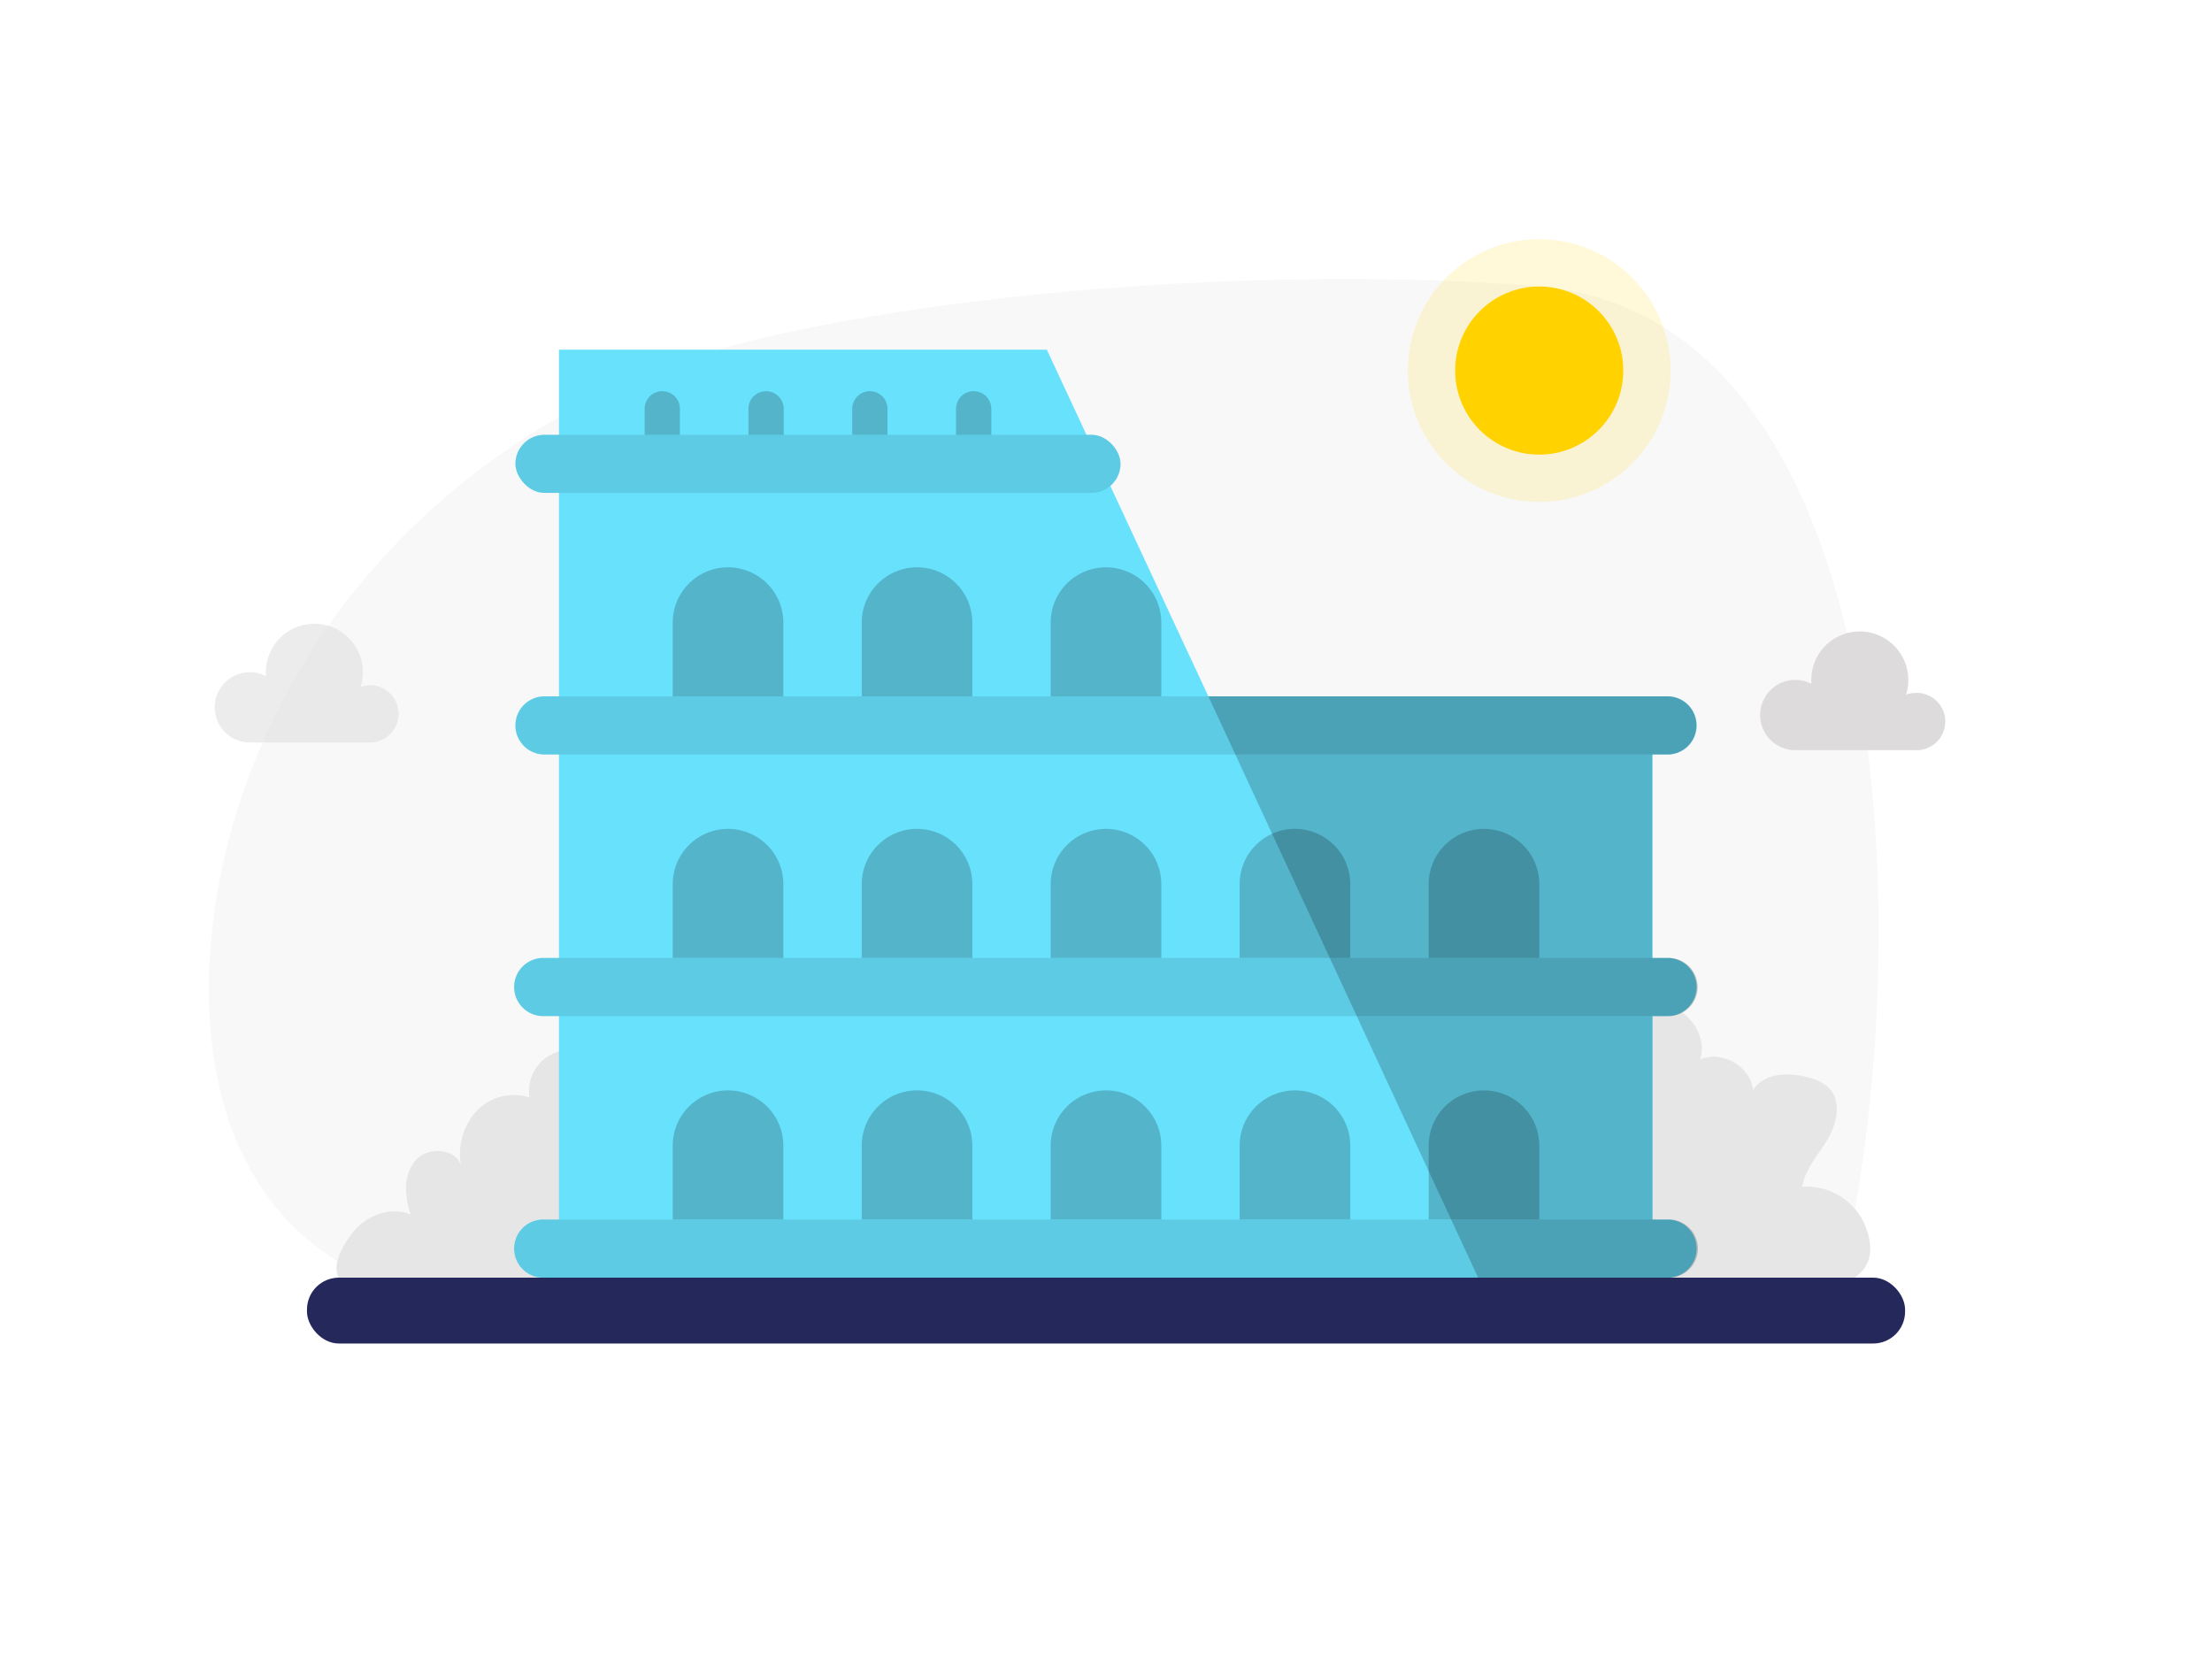 <svg id="Layer_1" data-name="Layer 1" xmlns="http://www.w3.org/2000/svg" viewBox="0 0 400 300"><path d="M136.76,61.39c-47.5,11.29-85,47-96,92.87-8.19,34.15-2.47,81.91,54.09,82.16,128.16.57,236.62-.06,236.62-.06,15.42-55.37,15-178.68-53.09-184.55C239.56,48.46,179.72,51.17,136.76,61.39Z" fill="#e6e6e6" opacity="0.3"/><circle cx="278.34" cy="67.01" r="15.2" fill="#ffd200"/><circle cx="278.34" cy="67.01" r="23.76" fill="#ffd200" opacity="0.15"/><path d="M346.4,125.31a5.2,5.2,0,0,0-1.73.3,8.9,8.9,0,0,0,.41-2.65,8.77,8.77,0,1,0-17.54,0c0,.23,0,.46,0,.69a6.35,6.35,0,1,0-2.88,12h21.7a5.18,5.18,0,1,0,0-10.35Z" fill="#dddbdb"/><path d="M66.94,123.91a5,5,0,0,0-1.73.31,9,9,0,0,0,.41-2.65,8.77,8.77,0,0,0-17.54,0c0,.23,0,.46,0,.69a6.35,6.35,0,1,0-2.88,12h21.7a5.18,5.18,0,0,0,0-10.36Z" fill="#dddbdb" opacity="0.52"/><path d="M63.56,223.16c2.4-3.28,7-5.13,10.71-3.53-1.14-3.27-1.37-7.24.91-9.84s7.57-2.11,8.24,1.28a11.69,11.69,0,0,1,2.6-10,9.27,9.27,0,0,1,9.74-2.6A7.46,7.46,0,0,1,108.38,192a10.12,10.12,0,0,0,2.15,2,11.5,11.5,0,0,0,3.44.6c2.83.47,5,2.89,6.07,5.57a24.6,24.6,0,0,1,1.13,8.51c.08,6.81-.28,14.51-5.39,19,1.63,2.54,3.11,6.26.79,8.18a6.26,6.26,0,0,1-4,1,315.13,315.13,0,0,1-34.35-1.24C70.17,234.9,54.57,235.43,63.56,223.16Z" fill="#e6e6e6"/><path d="M337.17,221.37a11.49,11.49,0,0,0-11.3-6.76c.59-3.27,3-5.84,4.69-8.71s2.47-6.91.1-9.23a7.84,7.84,0,0,0-3.07-1.66c-3.68-1.21-8.48-1.17-10.58,2.09-.45-4.27-5.68-7.26-9.59-5.48,1.29-3.83-1.43-8.29-5.27-9.57s-8.24.23-11.13,3.06-4.43,6.8-5.14,10.78c-1.56,8.77.6,17.75,3.26,26.25.87,2.77,1.88,5.65,4.07,7.56,2.41,2.1,5.78,2.62,9,2.94C310.39,233.47,344.55,238.79,337.17,221.37Z" fill="#e6e6e6"/><rect x="55.51" y="231.04" width="288.99" height="11.91" rx="5.77" fill="#24285b"/><rect x="198.03" y="131.18" width="100.79" height="94.6" fill="#68e1fd"/><polygon points="101.08 63.23 189.3 63.23 266.26 228.41 101.08 228.41 101.08 63.23" fill="#68e1fd"/><path d="M306.8,225.78a5.24,5.24,0,0,1-5.25,5.26H98.46a5.26,5.26,0,1,1,0-10.51H301.55A5.24,5.24,0,0,1,306.8,225.78Z" fill="#68e1fd"/><path d="M306.8,178.48a5.24,5.24,0,0,1-5.25,5.26H98.46a5.26,5.26,0,1,1,0-10.51H301.55A5.24,5.24,0,0,1,306.8,178.48Z" fill="#68e1fd"/><path d="M306.8,131.18a5.24,5.24,0,0,1-5.25,5.26H98.46a5.26,5.26,0,1,1,0-10.52H301.55A5.25,5.25,0,0,1,306.8,131.18Z" fill="#68e1fd"/><rect x="93.2" y="78.62" width="109.43" height="10.51" rx="5.26" fill="#68e1fd"/><path d="M306.8,225.78a5.24,5.24,0,0,1-5.25,5.26H98.46a5.26,5.26,0,1,1,0-10.51H301.55A5.24,5.24,0,0,1,306.8,225.78Z" opacity="0.1"/><path d="M306.8,178.48a5.24,5.24,0,0,1-5.25,5.26H98.46a5.26,5.26,0,1,1,0-10.51H301.55A5.24,5.24,0,0,1,306.8,178.48Z" opacity="0.1"/><path d="M306.8,131.18a5.24,5.24,0,0,1-5.25,5.26H98.46a5.26,5.26,0,1,1,0-10.52H301.55A5.25,5.25,0,0,1,306.8,131.18Z" opacity="0.1"/><rect x="93.2" y="78.62" width="109.43" height="10.51" rx="5.26" opacity="0.1"/><path d="M298.83,183.74v36.79h2.72a5.26,5.26,0,1,1,0,10.51H267.29L218.51,125.92h83a5.26,5.26,0,1,1,0,10.52h-2.72v36.79h2.72a5.26,5.26,0,1,1,0,10.51Z" opacity="0.2"/><path d="M119.76,70.74h0a3.19,3.19,0,0,1,3.19,3.19v4.69a0,0,0,0,1,0,0h-6.38a0,0,0,0,1,0,0V73.93A3.19,3.19,0,0,1,119.76,70.74Z" opacity="0.2"/><path d="M138.53,70.74h0a3.19,3.19,0,0,1,3.19,3.19v4.69a0,0,0,0,1,0,0h-6.38a0,0,0,0,1,0,0V73.93a3.19,3.19,0,0,1,3.19-3.19Z" opacity="0.2"/><path d="M157.3,70.74h0a3.19,3.19,0,0,1,3.19,3.19v4.69a0,0,0,0,1,0,0h-6.38a0,0,0,0,1,0,0V73.93a3.19,3.19,0,0,1,3.19-3.19Z" opacity="0.2"/><path d="M176.07,70.74h0a3.19,3.19,0,0,1,3.19,3.19v4.69a0,0,0,0,1,0,0h-6.38a0,0,0,0,1,0,0V73.93A3.19,3.19,0,0,1,176.07,70.74Z" opacity="0.2"/><path d="M131.65,102.59h0a10,10,0,0,1,10,10v13.33a0,0,0,0,1,0,0h-20a0,0,0,0,1,0,0V112.58A10,10,0,0,1,131.65,102.59Z" opacity="0.2"/><path d="M165.83,102.59h0a10,10,0,0,1,10,10v13.33a0,0,0,0,1,0,0h-20a0,0,0,0,1,0,0V112.58A10,10,0,0,1,165.83,102.59Z" opacity="0.2"/><path d="M200,102.59h0a10,10,0,0,1,10,10v13.33a0,0,0,0,1,0,0H190a0,0,0,0,1,0,0V112.58A10,10,0,0,1,200,102.59Z" opacity="0.2"/><path d="M131.65,149.89h0a10,10,0,0,1,10,10v13.33a0,0,0,0,1,0,0h-20a0,0,0,0,1,0,0V159.88A10,10,0,0,1,131.65,149.89Z" opacity="0.2"/><path d="M165.83,149.89h0a10,10,0,0,1,10,10v13.33a0,0,0,0,1,0,0h-20a0,0,0,0,1,0,0V159.88A10,10,0,0,1,165.83,149.89Z" opacity="0.2"/><path d="M200,149.89h0a10,10,0,0,1,10,10v13.33a0,0,0,0,1,0,0H190a0,0,0,0,1,0,0V159.88A10,10,0,0,1,200,149.89Z" opacity="0.2"/><path d="M234.17,149.89h0a10,10,0,0,1,10,10v13.33a0,0,0,0,1,0,0h-20a0,0,0,0,1,0,0V159.88a10,10,0,0,1,10-10Z" opacity="0.2"/><path d="M268.35,149.89h0a10,10,0,0,1,10,10v13.33a0,0,0,0,1,0,0h-20a0,0,0,0,1,0,0V159.88A10,10,0,0,1,268.35,149.89Z" opacity="0.2"/><path d="M131.65,197.18h0a10,10,0,0,1,10,10v13.33a0,0,0,0,1,0,0h-20a0,0,0,0,1,0,0V207.18A10,10,0,0,1,131.65,197.18Z" opacity="0.2"/><path d="M165.83,197.18h0a10,10,0,0,1,10,10v13.33a0,0,0,0,1,0,0h-20a0,0,0,0,1,0,0V207.18A10,10,0,0,1,165.83,197.18Z" opacity="0.2"/><path d="M200,197.18h0a10,10,0,0,1,10,10v13.33a0,0,0,0,1,0,0H190a0,0,0,0,1,0,0V207.18A10,10,0,0,1,200,197.18Z" opacity="0.2"/><path d="M234.17,197.18h0a10,10,0,0,1,10,10v13.33a0,0,0,0,1,0,0h-20a0,0,0,0,1,0,0V207.18a10,10,0,0,1,10-10Z" opacity="0.2"/><path d="M268.35,197.18h0a10,10,0,0,1,10,10v13.33a0,0,0,0,1,0,0h-20a0,0,0,0,1,0,0V207.18A10,10,0,0,1,268.35,197.18Z" opacity="0.2"/></svg>